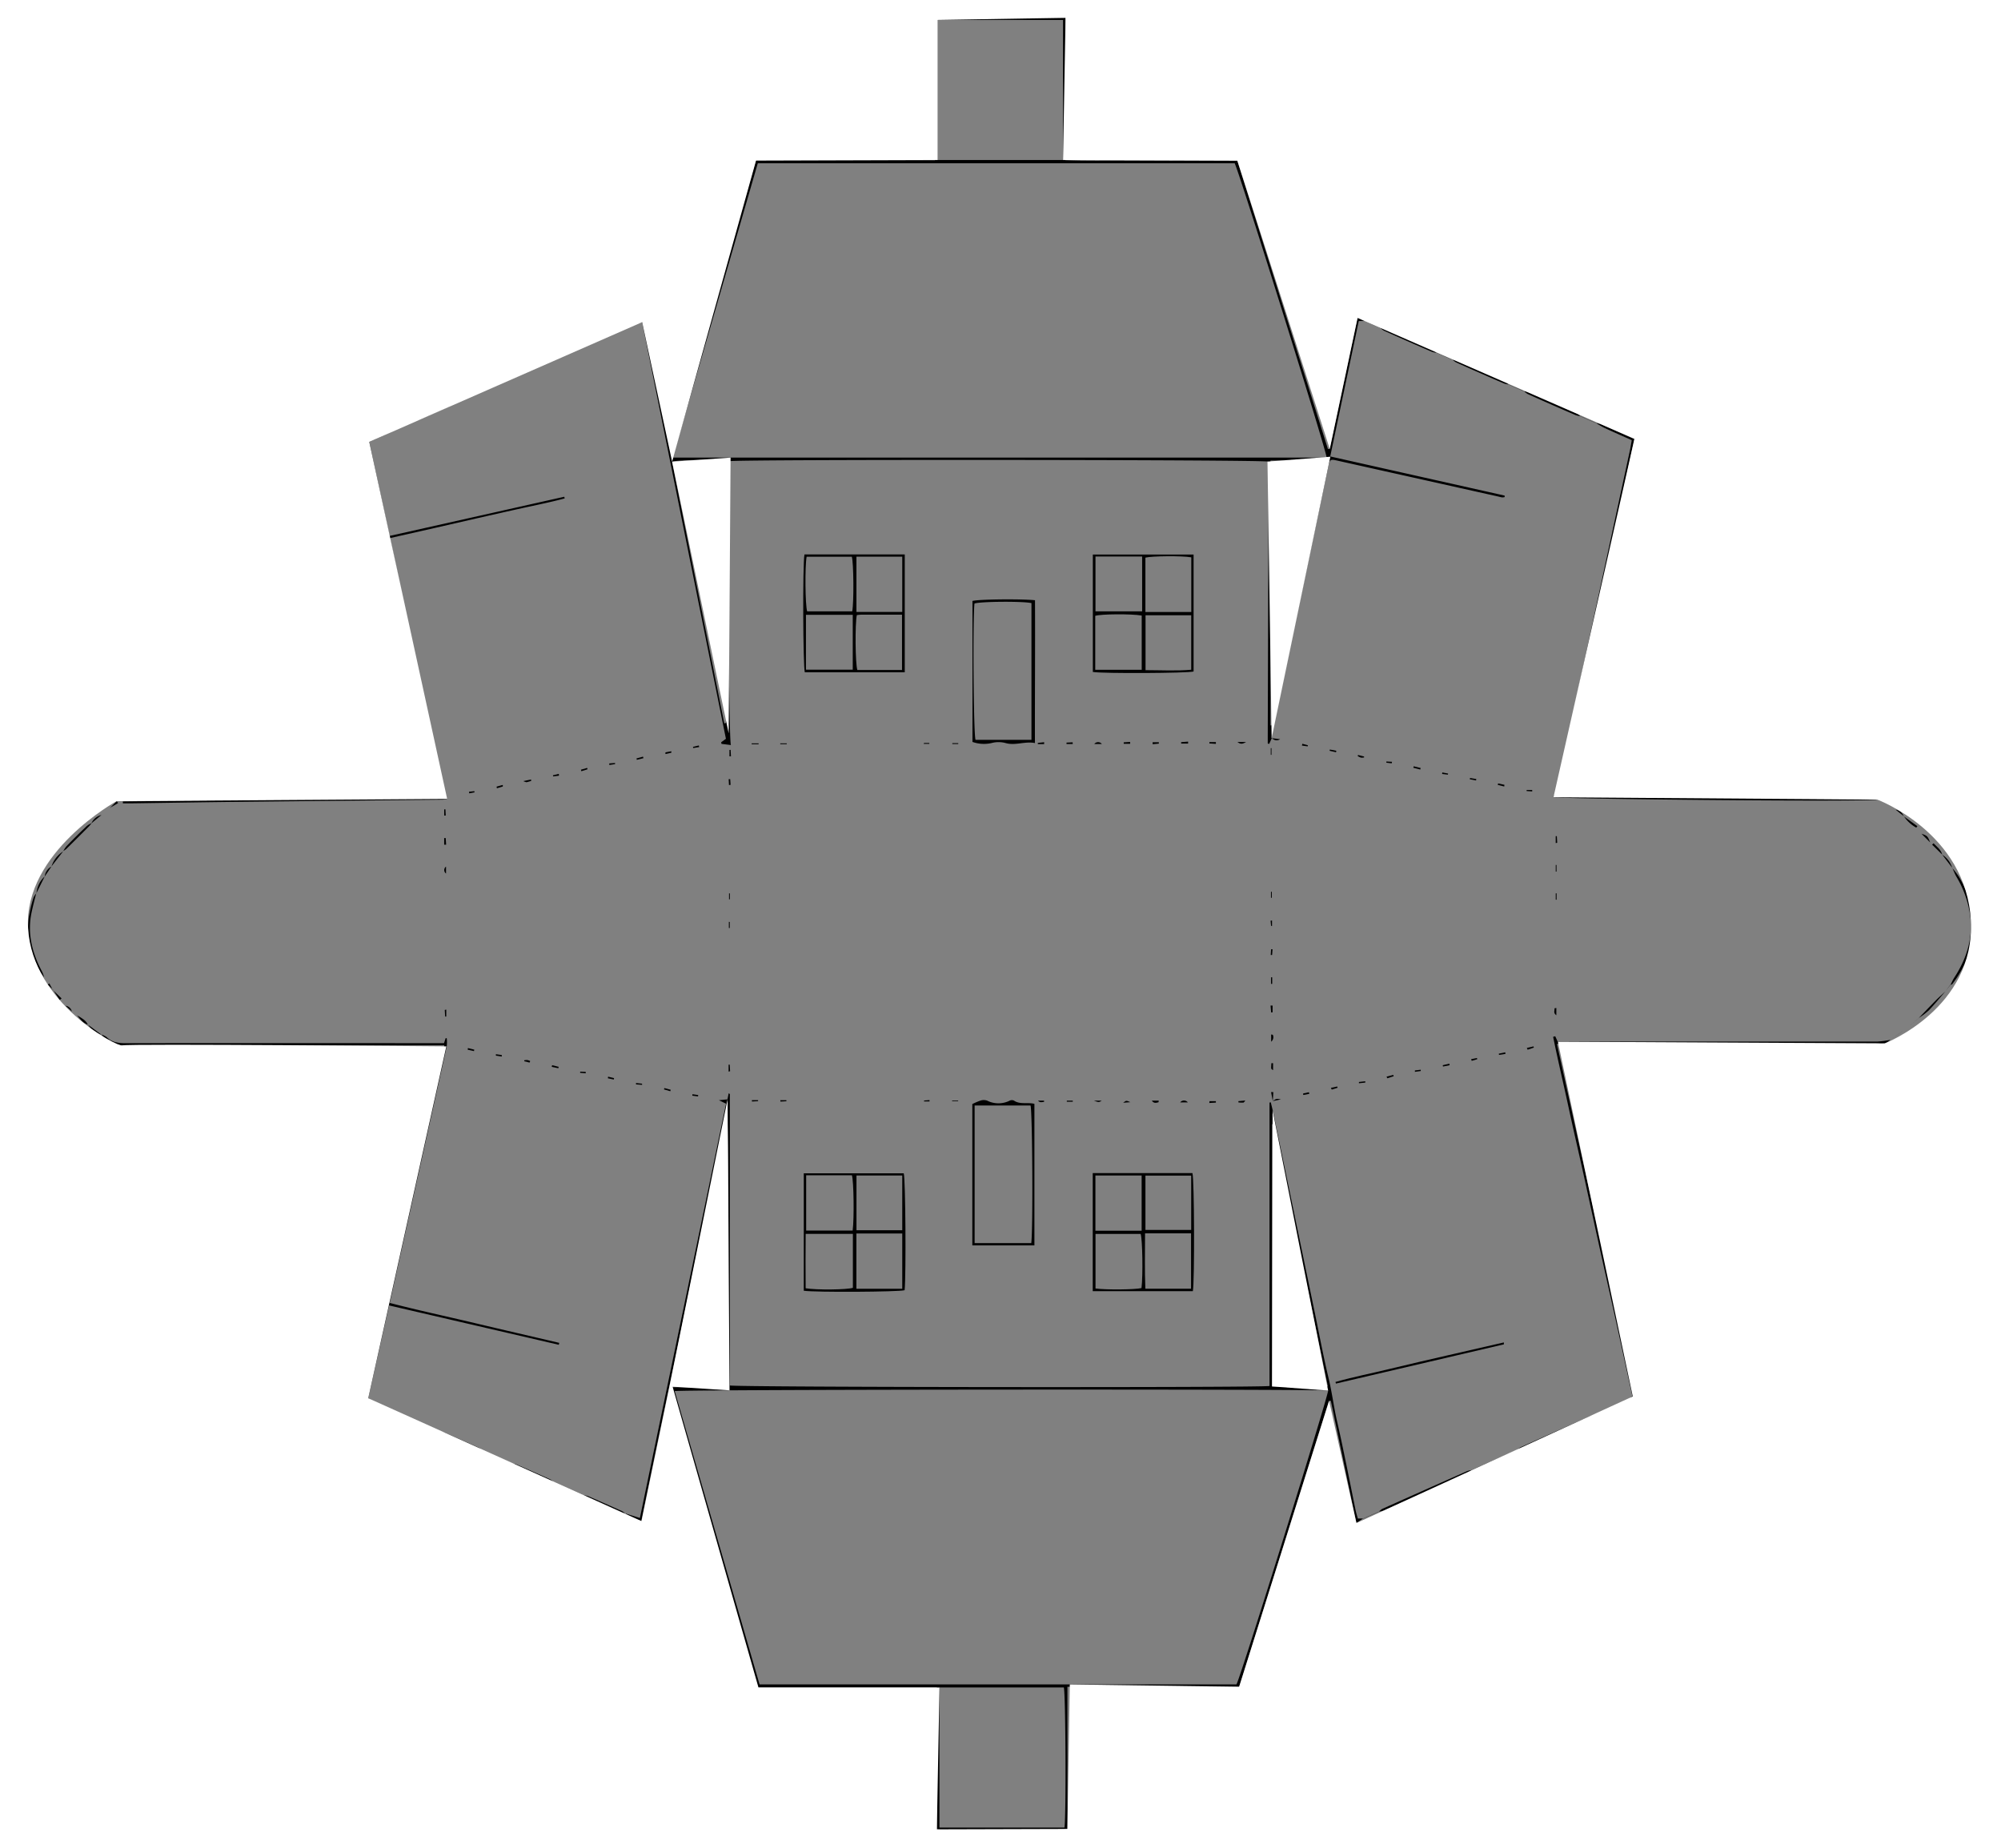 <svg id="Layer_1" data-name="Layer 1" xmlns="http://www.w3.org/2000/svg" viewBox="0 0 576 532.08"><rect x="0" y="0" width="576" height="532.08" fill="#808080" stroke="none"/><defs><style>.cls-1{fill:#fff;}</style></defs><title>box_house-outline-cover</title><path d="M392.51,437.06l-2.08,1.35-7.34-35.15-0.53,0L356.7,485.58H307.27c0,13.83,0,27.39,0,40.92-1.81.53-34.68,0.64-37.58,0.11V485.76H218.18l-25-86.41H209c0.7-2.3,1-66.51.3-78.88-1.62,5.41-2.54,11-3.73,16.51s-2.35,11.08-3.5,16.63-2.32,11.25-3.48,16.88-2.3,11.26-3.47,16.88-2.37,11.24-3.55,16.86-2.32,11.09-3.47,16.64-2.32,11.24-3.5,17c-1.77-.63-3.46-0.94-4.7-2.27l0,0.05,4.3,1.34L209,317.73l-2.06-1,2.47-.26,0.34-1.73a0.91,0.91,0,0,1,.34.22c0,1.43,0,2.85,0,4.28q0,38.87,0,77.74c0,0.63,0,1.27,0,1.86,1.78,0.52,152.37.66,155.35,0.15V317.41l0.36-.09c0.26,1.1.54,2.19,0.77,3.29q5.95,28.59,11.88,57.18c1.31,6.33,2.49,12.69,4,19,1,4.14,1.5,8.36,2.46,12.49s1.86,8.58,2.75,12.87,1.7,8.45,2.57,12.67c0.16,0.77.41,1.53,0.63,2.33h1.7ZM218.64,484.9H355.93c1.52-3.1,26.38-82.89,26.38-84.59-2.6-.45-186.19-0.34-188.09.16Zm51.78,0.88v40.33h36c0.5-3.67.32-38.67-.19-40.33H270.42Zm95.74-86.66h16.08l-15.7-75.54-0.38.07v75.47Z" transform="translate(0 0)"/><path d="M366.11,212.44l-0.74,1.67a1.16,1.16,0,0,1-.26,0,0.42,0.42,0,0,1-.18-0.14,0.63,0.63,0,0,1,0-.23c0-.08,0-0.16,0-0.24s0-.32,0-0.48q0-.48,0-1,0.12-38.75.24-77.5c0-.16,0-0.32,0-0.48s0-.32,0-0.48a1.6,1.6,0,0,0,0-.24,1.42,1.42,0,0,0-.08-0.23l-0.1-.21c-1.71-.56-152.58-0.67-155-0.11-0.57,3.68-.3,79.6.4,81.71l-2.71-.34-0.09-.46,1.37-1L184.85,92.74l-4,1.14,0,0,4.19-2.39c1.6,6.64,2.69,13,4,19.39s2.55,12.66,4.06,19c3.05-9.13,5.58-18.39,8.28-27.59s5.43-18.71,8.13-28.07,5.34-18.55,8.09-28.08h51.53V5.12h37.56v41c5.66,0.25,11.08.09,16.48,0.12s11,0,16.55,0h16.44l26.08,83,0.52,0,8-37.72a2,2,0,0,1,2.23.93l0-.05h-1.86l-8.22,39,50.21,11.27,0,0.43a3.06,3.06,0,0,1-.71.09,7.77,7.77,0,0,1-.93-0.21l-46.3-10.33c-2.32-.52-2.36-0.5-2.84,1.75q-5,23.54-9.95,47.08-3,14.29-6,28.59c-0.16.78-.25,1.57-0.37,2.36ZM193.63,131.73H381.88c0-1.86-25.3-82.64-26.47-84.73H218.13ZM306,5.74H269.93V46.07H306V5.74Zm59.7,203.08,0.35,0,16-76.25H365.72v76.21Zm-157.21-.55,0.5-.15c0.56-13.13.22-73.44-.42-75.45-2.94-.45-13.29-0.32-15.12.24Z" transform="translate(0 0)"/><path d="M114.59,123.14c-0.86.5-1.69,1.06-2.59,1.49-1.79.86-3.62,1.64-5.7,2.58l5.82,27.08L162.43,143l0.12,0.48c-4,1.08-8.14,1.9-12.23,2.8s-8.41,1.88-12.61,2.83L125.1,152l-12.83,2.9c1.36,6.38,2.68,12.59,4,18.8s2.73,12.63,4.09,19,2.58,12.51,4,18.72,2.32,12.43,4.32,18.63a10.75,10.75,0,0,1-1.31.15q-28.79.31-57.59,0.61c-10.64.12-21.27,0.3-31.91,0.45-0.83,0-1.66,0-2.5,0l0-.54,92.28-1.14L105.6,126.83c3.07-1.17,5.82-2.93,9-3.64Z" transform="translate(0 0)"/><path d="M118,408.28a1.08,1.08,0,0,1-.47,0l-12.2-5.27L127.91,300.9h-3.46q-44.62,0-89.23,0a7.25,7.25,0,0,1-6-3.07l0,0a5.15,5.15,0,0,1,1.45.71c1.62,1.59,3.57,1.78,5.73,1.77q44.25-.06,88.5,0h2.91l0.49-1.48,0.3,0.07a10.77,10.77,0,0,1,0,2.28q-7.4,33.4-14.85,66.79c-0.5,2.25-1,4.51-1.56,7.11,8.12,2.12,16.27,3.85,24.37,5.78s16.28,3.81,24.42,5.72l-0.13.55L112,375.8,106,402.51c0.58,0.33,1.09.68,1.65,0.93,2.91,1.31,5.84,2.57,8.75,3.89a10.91,10.91,0,0,1,1.51,1Z" transform="translate(0 0)"/><path d="M343.58,159.64v33.67c-1.69.49-26,.62-29,0.13V159.64h29Zm-0.66.8c-2.67-.47-11.43-0.39-13.21.09v15.65h13.21V160.43Zm-27.58-.2V176h13.43c0-5.3,0-10.5,0-15.79H315.34Zm27.55,16.88H329.75v15.8c4.48,0,8.8.26,13.15-.12V177.12Zm-27.62,15.7h13.38V177.2c-2.94-.51-11.69-0.45-13.38.08v15.54Z" transform="translate(0 0)"/><path d="M314.55,337.7h28.7c0.54,1.68.65,31.18,0.12,34H314.55v-34Zm14.08,0.7H315.32v15.89h13.31V338.4Zm-13.3,32.52c3.15,0.43,11.54.33,13.26-.12,0.45-3.66.28-14-.24-15.59h-13v15.71Zm14.28-15.87c0,5.47-.14,10.69.09,15.94h13.15V355.05H329.62Zm13.27-16.62H329.72v15.63h13.17V338.43Z" transform="translate(0 0)"/><path d="M459.25,121.75a9.1,9.1,0,0,1,1.58.38c3.14,1.36,6.26,2.75,9.62,4.24L448.35,229.06l92,1.12c-1.71.71-87.64-.09-93.2-0.67a22.47,22.47,0,0,0,1.06-2.92q10.51-48.54,21-97.08c0.18-.85.31-1.72,0.5-2.8-2.69-1.2-5.38-2.37-8-3.6a26,26,0,0,1-2.37-1.4Z" transform="translate(0 0)"/><path d="M544.2,299.31a7.11,7.11,0,0,1-1.64,1.06,6.6,6.6,0,0,1-1.91,0H451.44c-1,0-2,.08-3.27.13l22.58,102.08-2.85.85,0,0.05,2-1.56c-1.49-6.79-3-13.71-4.52-20.63s-3.11-13.86-4.64-20.79-3-13.72-4.5-20.58-3.15-13.85-4.64-20.79-3.12-13.75-4.52-20.65l0.6-.17,0.7,1.53h2.29q44.88,0,89.75,0a27.39,27.39,0,0,0,3.73-.5Z" transform="translate(0 0)"/><path d="M260.44,159.61v33.93H231.67c-0.52-1.59-.65-31.12-0.1-33.93h28.87Zm-13.91,16.56h13.19V160.25H246.53v15.92ZM232,177v15.78h13.47V177H232Zm13.32-1c0.51-2.75.4-14.12-.12-15.73H232.19c-0.51,2.77-.41,13.87.15,15.73h13Zm14.33,16.84V176.94H248c-0.46,0-.93.08-1.36,0.13-0.54,2.56-.44,14,0.15,15.81H259.7Z" transform="translate(0 0)"/><path d="M231.37,371.57V337.77h28.78c0.5,1.67.7,28.9,0.25,33.65C258.75,371.92,234.68,372.07,231.37,371.57Zm0.69-33.23v15.91h13.38c0.46-3.39.32-14.21-.21-15.91H232.05Zm-0.15,32.52c3.27,0.54,12,.41,13.6-0.13V355.2H231.92C231.86,360.47,231.88,365.61,231.91,370.86ZM259.72,371V355.09H246.52V371h13.19Zm0-16.86V338.39H246.54v15.76h13.19Z" transform="translate(0 0)"/><path d="M297.75,358.52H279.89V317.83a18.91,18.91,0,0,1,2.36-1,3,3,0,0,1,1.87,0,7.27,7.27,0,0,0,6.57,0,1.4,1.4,0,0,1,1.17,0c1.79,1.21,3.88.43,5.9,0.94v40.84Zm-0.89-.67c0.53-4.11.32-38-.21-39.6h-16.1v39.6h16.31Z" transform="translate(0 0)"/><path d="M297.91,213.9c-3-.55-5.66.81-8.47,0a7.74,7.74,0,0,0-4,0,9.88,9.88,0,0,1-5.51-.32V173c1.7-.48,13.51-0.64,18-0.21C298,186.37,297.88,200,297.91,213.9Zm-1-.92V173.62c-2.44-.57-14.71-0.48-16.4.12-0.51,4.42-.28,37.53.3,39.24H297Z" transform="translate(0 0)"/><path d="M432.91,387l-48.36,11.3-0.12-.47c5.25-1.49,10.62-2.53,15.92-3.83s10.87-2.56,16.31-3.82l16.23-3.73Z" transform="translate(0 0)"/><path d="M562,249.92a23.08,23.08,0,0,1,1.82,2.38,27.46,27.46,0,0,1,4,16.67,27.94,27.94,0,0,1-5.91,14.39,0.88,0.88,0,0,1-.43.12l0,0c0.36-.69.66-1.42,1.08-2.06,3.25-5,5.13-10.39,4.72-16.45a29.39,29.39,0,0,0-4.12-12.59c-0.46-.81-0.79-1.68-1.18-2.53Z" transform="translate(0 0)"/><path d="M423.71,423.14a5.16,5.16,0,0,1-1,.84q-12.22,5.47-24.46,10.89a6.73,6.73,0,0,1-1.36.29l0,0.05a5.14,5.14,0,0,1,1-.84q12.22-5.47,24.46-10.89a6.76,6.76,0,0,1,1.36-.29Z" transform="translate(0 0)"/><path d="M436.73,417.45a5.06,5.06,0,0,1,1-.84q10.06-4.51,20.14-9a7,7,0,0,1,1.36-.3l0-.05a5.08,5.08,0,0,1-1,.84q-10.06,4.51-20.14,9a7,7,0,0,1-1.36.3Z" transform="translate(0 0)"/><path d="M10.44,257.09c-0.47,1.92-1,3.84-1.39,5.77-1.18,5.83.16,11.24,2.83,16.41a7.79,7.79,0,0,1,.81,2.08A24.22,24.22,0,0,1,8.3,264a42.83,42.83,0,0,1,1.34-5.57,5.1,5.1,0,0,1,.86-1.31Z" transform="translate(0 0)"/><path d="M454.95,119.8a6.58,6.58,0,0,1-1.35-.28q-7-3-13.9-6.12a5.37,5.37,0,0,1-1-.82l0,0.05a6.45,6.45,0,0,1,1.35.27q7,3,13.9,6.12a5.3,5.3,0,0,1,1,.82Z" transform="translate(0 0)"/><path d="M434.31,110.68a6.49,6.49,0,0,1-1.35-.28q-7-3-13.9-6.12a5.34,5.34,0,0,1-1-.82l0,0.05a6.41,6.41,0,0,1,1.35.27q7,3,13.9,6.12a5.31,5.31,0,0,1,1,.82Z" transform="translate(0 0)"/><path d="M397.33,94.39a6.38,6.38,0,0,1,1.35.27q7,3,13.9,6.13a5.34,5.34,0,0,1,1,.82l0-.05a6.4,6.4,0,0,1-1.35-.27q-7-3-13.9-6.12a5.31,5.31,0,0,1-1-.82Z" transform="translate(0 0)"/><path d="M179.94,435.62a2.68,2.68,0,0,1-.92,0q-5.35-2.33-10.66-4.73a1.61,1.61,0,0,1-.42-0.5l0,0.05a6.24,6.24,0,0,1,1.36.26q4.9,2.13,9.78,4.32a4.47,4.47,0,0,1,.87.69Z" transform="translate(0 0)"/><path d="M160.25,103.05a2.69,2.69,0,0,1,.63-0.59q5.09-2.3,10.2-4.54a4.29,4.29,0,0,1,1.14-.16l0-.05a5.6,5.6,0,0,1-1.05.82q-4.77,2.14-9.57,4.21a6.55,6.55,0,0,1-1.35.27Z" transform="translate(0 0)"/><path d="M119,121.29a2.7,2.7,0,0,1,.63-0.6q5.09-2.3,10.2-4.54a4.22,4.22,0,0,1,1.14-.16l0-.05a7.78,7.78,0,0,1-1.27.91q-4.44,2-8.91,3.93a11.56,11.56,0,0,1-1.79.46Z" transform="translate(0 0)"/><path d="M139.61,112.17a2.69,2.69,0,0,1,.63-0.6q5.09-2.3,10.2-4.54a4.26,4.26,0,0,1,1.14-.16l0-.05a2.74,2.74,0,0,1-.63.59q-5.09,2.3-10.2,4.54a4.28,4.28,0,0,1-1.14.16Z" transform="translate(0 0)"/><path d="M138.63,417.4a6.4,6.4,0,0,1-1.35-.27q-4.9-2.13-9.78-4.32a4.06,4.06,0,0,1-.84-0.7l0,0.05a6.36,6.36,0,0,1,1.36.27q4.91,2.13,9.78,4.32a4,4,0,0,1,.84.71Z" transform="translate(0 0)"/><path d="M147.25,421.28a6.33,6.33,0,0,1,1.36.27q4.91,2.13,9.78,4.32a4,4,0,0,1,.84.7l0-.05a6.38,6.38,0,0,1-1.35-.27q-4.9-2.13-9.78-4.32a4.08,4.08,0,0,1-.84-0.7Z" transform="translate(0 0)"/><path d="M18.16,245.11a8.18,8.18,0,0,1,1-1.53q2.88-3,5.86-5.82a6.76,6.76,0,0,1,1.35-.81l0,0A7.86,7.86,0,0,1,25.5,238q-3.2,3.23-6.44,6.42a5.78,5.78,0,0,1-.94.62Z" transform="translate(0 0)"/><path d="M560,285.4c-1.58,1.82-3.1,3.7-4.76,5.44a22.8,22.8,0,0,1-2.92,2.23l0,0c1.67-1.73,3.33-3.47,5-5.17,0.86-.86,1.78-1.66,2.67-2.49Z" transform="translate(0 0)"/><path d="M14.81,249.44a8,8,0,0,1,3.35-4.33l0,0-3.36,4.32Z" transform="translate(0 0)"/><path d="M10.49,257.13a7.48,7.48,0,0,1,2.38-4.82l0,0-2.39,4.81Z" transform="translate(0 0)"/><path d="M548,235l3.93,2.83-0.33.42a10.31,10.31,0,0,1-3.57-3.28Z" transform="translate(0 0)"/><path d="M29.2,297.87A6.8,6.8,0,0,1,25.36,295l0,0,3.85,2.87Z" transform="translate(0 0)"/><path d="M562,249.88l-2.9-3.82,0,0a6.8,6.8,0,0,1,2.87,3.85Z" transform="translate(0 0)"/><path d="M434.27,110.73l4.34,1.9,0-.05-4.35-1.9Z" transform="translate(0 0)"/><path d="M423.75,423.19l4.32-1.92,0-.05-4.32,1.92Z" transform="translate(0 0)"/><path d="M163.59,428.44l-4.32-1.92,0,0.05,4.32,1.92Z" transform="translate(0 0)"/><path d="M163.55,428.49l4.34,1.91,0-.05-4.34-1.91Z" transform="translate(0 0)"/><path d="M392.55,437.12l4.34-1.9,0-.05-4.34,1.9Z" transform="translate(0 0)"/><path d="M413.63,101.61l4.34,1.9,0-.05-4.34-1.9Z" transform="translate(0 0)"/><path d="M135.23,114l-4.32,1.92,0,0.05,4.32-1.92Z" transform="translate(0 0)"/><path d="M454.91,119.85l4.35,1.9,0-.05-4.35-1.9Z" transform="translate(0 0)"/><path d="M114.63,123.19l4.34-1.9,0-.05-4.34,1.9Z" transform="translate(0 0)"/><path d="M559.11,246.05l-2.94-2.9,0.42-.39c0.92,1,2.13,1.79,2.5,3.3Z" transform="translate(0 0)"/><path d="M397.37,94.34L393,92.44l0,0.05,4.34,1.91Z" transform="translate(0 0)"/><path d="M176.58,95.85l4.32-1.92,0,0-4.32,1.92Z" transform="translate(0 0)"/><path d="M135.27,114.07l4.34-1.9,0-.05-4.34,1.9Z" transform="translate(0 0)"/><path d="M172.23,97.75l4.35-1.9,0,0-4.35,1.9Z" transform="translate(0 0)"/><path d="M151.59,106.87l4.32-1.92,0-.05-4.32,1.92Z" transform="translate(0 0)"/><path d="M25.36,295c-1.46-.42-2.29-1.59-3.16-2.7,1.2,0.73,2.51,1.33,3.12,2.74Z" transform="translate(0 0)"/><path d="M155.91,105l4.35-1.9,0-.05-4.35,1.9Z" transform="translate(0 0)"/><path d="M463.61,405.45l4.32-1.92,0-.05-4.32,1.92Z" transform="translate(0 0)"/><path d="M463.57,405.4l-4.34,1.9,0,0.05,4.34-1.9Z" transform="translate(0 0)"/><path d="M122.31,410.2L118,408.28l0,0.05,4.32,1.92Z" transform="translate(0 0)"/><path d="M126.65,412.1l-4.35-1.9,0,0.05,4.35,1.9Z" transform="translate(0 0)"/><path d="M138.59,417.45l4.32,1.92,0-.05-4.32-1.92Z" transform="translate(0 0)"/><path d="M432.41,419.37l4.32-1.92,0-.05-4.32,1.92Z" transform="translate(0 0)"/><path d="M147.29,421.22l-4.34-1.9,0,0.05,4.34,1.9Z" transform="translate(0 0)"/><path d="M432.37,419.32l-4.34,1.9,0,0.05,4.34-1.9Z" transform="translate(0 0)"/><path d="M325.33,214.12h-1.86l0-.42,1.84-.12Z" transform="translate(0 0)"/><path d="M127.86,243.12v-1.86l0.44,0,0.12,1.9h-0.56Z" transform="translate(0 0)"/><path d="M547.57,296.92l-3.37,2.39,0,0,3.36-2.4Z" transform="translate(0 0)"/><path d="M325.38,317.29l-2.07.16C324.2,316.76,324.2,316.76,325.38,317.29Z" transform="translate(0 0)"/><path d="M348.17,317H350l0,0.41-1.9.11Z" transform="translate(0 0)"/><path d="M300.56,214.21h-1.82l0-.34,1.82-.21Z" transform="translate(0 0)"/><path d="M341.92,317.35h-2.2A1.39,1.39,0,0,1,341.92,317.35Z" transform="translate(0 0)"/><path d="M331.55,316.84h2a1.55,1.55,0,0,1-.09.48C332.86,317.44,332.19,317.75,331.55,316.84Z" transform="translate(0 0)"/><path d="M26.31,237a4.29,4.29,0,0,1,2.89-2.39l0,0-2.88,2.4Z" transform="translate(0 0)"/><path d="M314.87,316.84h2.27C316.33,317.37,316.33,317.37,314.87,316.84Z" transform="translate(0 0)"/><path d="M128.22,233l0.08,1.78-0.43,0V233Z" transform="translate(0 0)"/><path d="M365.91,299.88v-2.07a1.62,1.62,0,0,1,.48.09A1.65,1.65,0,0,1,365.91,299.88Z" transform="translate(0 0)"/><path d="M366.38,317l-0.49-2.61,0.64,0L366.39,317h0Z" transform="translate(0 0)"/><path d="M366.46,306.06v2a1.56,1.56,0,0,1-.54-0.45,15.46,15.46,0,0,1,.07-1.55h0.48Z" transform="translate(0 0)"/><path d="M331.79,213.68h1.79l0,0.39-1.78.17Z" transform="translate(0 0)"/><path d="M341.91,214.05H340l0-.4,2-.16v0.56Z" transform="translate(0 0)"/><path d="M552.37,293.08l-2.88,2.4,0,0,2.87-2.41Z" transform="translate(0 0)"/><path d="M448,290.17v2.1c-1-.69-0.41-1.41-0.53-2Z" transform="translate(0 0)"/><path d="M210.31,215.87l0.1,1.85-0.43,0v-1.84Z" transform="translate(0 0)"/><path d="M366.32,289.48v1.94l-0.41.05-0.17-2h0.58Z" transform="translate(0 0)"/><path d="M15.23,285l2.5,2.43-0.55.45-1.91-2.92Z" transform="translate(0 0)"/><path d="M365.87,283.23v-1.89h0.34v1.89h-0.34Z" transform="translate(0 0)"/><path d="M350,214.14l-1.87-.12,0-.39H350Z" transform="translate(0 0)"/><path d="M128.39,249.47v2A1.24,1.24,0,0,1,128.39,249.47Z" transform="translate(0 0)"/><path d="M317.18,214.18H315A1.38,1.38,0,0,1,317.18,214.18Z" transform="translate(0 0)"/><path d="M12.88,252.31a3.69,3.69,0,0,1,1.93-2.87l0,0-1.93,2.88Z" transform="translate(0 0)"/><path d="M308.8,317.16h-1.71v-0.31h1.71v0.31Z" transform="translate(0 0)"/><path d="M356.2,213.59h2.51C357.62,214.25,357.05,214.28,356.2,213.59Z" transform="translate(0 0)"/><path d="M555.62,242.53L553.1,240C554.85,240.64,554.85,240.64,555.62,242.53Z" transform="translate(0 0)"/><path d="M308.8,214.18H307l0-.4,1.76-.09Z" transform="translate(0 0)"/><path d="M356.46,317l2-.19a2.19,2.19,0,0,1-.52.61c-0.49,0-1,0-1.46-.07V317Z" transform="translate(0 0)"/><path d="M209.84,226l-0.09-1.69a2.51,2.51,0,0,1,.44,0c0.05,0.54.08,1.09,0.11,1.63Z" transform="translate(0 0)"/><path d="M399.13,309.94l1.94-.5,0.11,0.38-1.84.59Z" transform="translate(0 0)"/><path d="M300.54,317.19a5.39,5.39,0,0,1-.89.1,1,1,0,0,1-.82-0.44h1.71v0.34Z" transform="translate(0 0)"/><path d="M366.31,273.27l-0.13,1.65-0.39,0,0.1-1.65Z" transform="translate(0 0)"/><path d="M548.08,235l-2.41-1.92,0,0A2.93,2.93,0,0,1,548,235Z" transform="translate(0 0)"/><path d="M29.2,234.56l2.39-1.93,0,0-2.39,1.93Z" transform="translate(0 0)"/><path d="M543.25,231.19l2.39,1.93,0,0-2.39-1.93Z" transform="translate(0 0)"/><path d="M31.6,232.64l2-2L34,231.17l-2.43,1.43Z" transform="translate(0 0)"/><path d="M424.89,224.68l-1.8-.35,0.07-.37,1.8,0.31Z" transform="translate(0 0)"/><path d="M152.89,224.82c-0.45.12-.9,0.27-1.35,0.36a3.46,3.46,0,0,1-.89-0.32l2.22-.47Z" transform="translate(0 0)"/><path d="M169.13,221.45l-1.78.57-0.13-.44,1.79-.52Z" transform="translate(0 0)"/><path d="M408.84,221.53l-2-.51,0.1-.42,2,0.49Z" transform="translate(0 0)"/><path d="M433,226.41l-1.86-.46,0.1-.42,1.82,0.4Z" transform="translate(0 0)"/><path d="M375.13,314.77l1.66-.34,0.09,0.46-1.75.33v-0.45Z" transform="translate(0 0)"/><path d="M192.95,314.14l-1.82-.52,0.11-.39,1.83,0.49Z" transform="translate(0 0)"/><path d="M393,311.65l-1.82.19,0-.36,1.82-.21Z" transform="translate(0 0)"/><path d="M158.93,306.64l1.88,0.48-0.09.4-1.9-.4Z" transform="translate(0 0)"/><path d="M423.48,304.9l1.66-.33,0.1,0.35-1.6.47Z" transform="translate(0 0)"/><path d="M144.47,304.16l-1.72-.26,0-.42,1.69,0.24v0.44Z" transform="translate(0 0)"/><path d="M433.36,303.39l-1.86.29-0.06-.36,1.85-.39Z" transform="translate(0 0)"/><path d="M134.69,301.71l1.84,0.46-0.1.42-1.8-.4Z" transform="translate(0 0)"/><path d="M439.51,301.68l1.92-.45,0.1,0.35-1.79.6Z" transform="translate(0 0)"/><path d="M142.94,226.45l1.78-.49a1.61,1.61,0,0,1,0,.46c-0.56.18-1.13,0.34-1.69,0.5Z" transform="translate(0 0)"/><path d="M20.68,291.16l-1.83-1.64A2.16,2.16,0,0,1,20.68,291.16Z" transform="translate(0 0)"/><path d="M382.81,215.77l1.86,0.36-0.09.42-1.85-.42Z" transform="translate(0 0)"/><path d="M193.24,216.7l-1.68.37a2.29,2.29,0,0,1,0-.48c0.56-.12,1.13-0.22,1.7-0.32Z" transform="translate(0 0)"/><path d="M183.21,218.34l1.89-.53,0.12,0.45-1.9.47Z" transform="translate(0 0)"/><path d="M366.05,212.5l2.44,0.29a1.74,1.74,0,0,1-2.38-.35Z" transform="translate(0 0)"/><path d="M365.86,258.45v-1.73h0.23v1.73h-0.23Z" transform="translate(0 0)"/><path d="M210.09,257.18v1.71h-0.23v-1.71h0.23Z" transform="translate(0 0)"/><path d="M448.07,257.21V259h-0.24v-1.83h0.24Z" transform="translate(0 0)"/><path d="M135,227.93l1.54-.17,0.06,0.33-1.53.29Z" transform="translate(0 0)"/><path d="M366.16,265v1.55l-0.27,0-0.14-1.5Z" transform="translate(0 0)"/><path d="M210.06,265.4v1.75h-0.25v-1.77Z" transform="translate(0 0)"/><path d="M15.28,284.92l-1.56-1.47,0.48-.36,1,1.87Z" transform="translate(0 0)"/><path d="M561.48,283.47L560,285.4l0,0,1.42-1.94Z" transform="translate(0 0)"/><path d="M447.82,242.7v-2h0.32l0.11,1.91Z" transform="translate(0 0)"/><path d="M447.83,250.9V249h0.22v1.91h-0.22Z" transform="translate(0 0)"/><path d="M543.28,231.16l-1.76-1,0.39-.48,1.34,1.48Z" transform="translate(0 0)"/><path d="M175.05,309.94l1.71,0.43-0.08.4-1.7-.36Z" transform="translate(0 0)"/><path d="M266,213.89h1.51l0,0.24h-1.63Z" transform="translate(0 0)"/><path d="M184.83,312.3l-1.75-.13,0-.4,1.74,0.19Z" transform="translate(0 0)"/><path d="M383.12,313.16l1.82-.38,0.09,0.36-1.68.52Z" transform="translate(0 0)"/><path d="M274.13,213.94h1.71v0.24h-1.71v-0.24Z" transform="translate(0 0)"/><path d="M374.89,214.11l1.6,0.44-0.06.31-1.66-.23Z" transform="translate(0 0)"/><path d="M199.33,315l1.65,0.24-0.05.39-1.64-.21Z" transform="translate(0 0)"/><path d="M366.39,317c1-.76,1-0.76,2.34-0.53l-2.34.52h0Z" transform="translate(0 0)"/><path d="M216.43,316.71h1.79V317l-1.76.1Z" transform="translate(0 0)"/><path d="M224.61,316.72h1.76l0,0.3-1.7.1Z" transform="translate(0 0)"/><path d="M267.57,317.08H266v-0.27l1.56-.12Z" transform="translate(0 0)"/><path d="M274.08,316.81h1.73V317h-1.73v-0.24Z" transform="translate(0 0)"/><path d="M199.48,215l1.68-.4,0.1,0.46-1.71.28Z" transform="translate(0 0)"/><path d="M365.8,217.3v-1.93H366v1.93H365.8Z" transform="translate(0 0)"/><path d="M390.93,217.34l1.73,0.44v0.27a3.08,3.08,0,0,1-.91.05,4.58,4.58,0,0,1-.94-0.46Z" transform="translate(0 0)"/><path d="M160.91,223.3l-1.68.21-0.06-.32,1.68-.41Z" transform="translate(0 0)"/><path d="M416.79,223l-1.67-.2,0.06-.43,1.66,0.31Z" transform="translate(0 0)"/><path d="M400.62,219.74l-1.55-.18,0-.34,1.62,0.08Z" transform="translate(0 0)"/><path d="M175.38,219.77l1.67-.12,0,0.32-1.66.25Z" transform="translate(0 0)"/><path d="M128.46,290.64v2h-0.32l-0.11-1.9Z" transform="translate(0 0)"/><path d="M549.49,295.48l-1.92,1.44,0,0,1.92-1.44Z" transform="translate(0 0)"/><path d="M439.43,227.42h1.62l0,0.41-1.6-.11v-0.29Z" transform="translate(0 0)"/><path d="M216.37,214h2v0.25h-2V214Z" transform="translate(0 0)"/><path d="M152.43,305.89l-1.52-.39v-0.27a4.34,4.34,0,0,1,.9-0.07,3.71,3.71,0,0,1,.81.29Z" transform="translate(0 0)"/><path d="M209.73,308.49v-2h0.33l0.1,1.89Z" transform="translate(0 0)"/><path d="M417.29,306.64l-1.91.39-0.08-.38,1.89-.45Z" transform="translate(0 0)"/><path d="M226.47,214.23H224.6V214h1.87v0.24Z" transform="translate(0 0)"/><path d="M407.29,308.15l1.68-.2,0,0.37-1.68.23Z" transform="translate(0 0)"/><path d="M167,308.5l1.6,0.07,0,0.41-1.6-.14Z" transform="translate(0 0)"/><path class="cls-1" d="M0,0V532.08H576V0H0ZM542.55,300.37l-94.1-.49L470,402l-79.54,36.45-7.87-35.17L356.7,485.58l-48.75-.67-0.69,41.6-37.58.11,0.76-40.83H218.33l-24.72-86.6L210,400.25l-0.56-83.8-16.62,82.14-8.16,39.3L106,402.51l22.48-101.28s-92.17-.83-93.3-0.28S9.33,289,8.08,267.15s25.48-36.51,25.48-36.51l95.16-.65L106.29,127.21l78.56-34.47,8.62,40.16,24.16-86.68,52.31-.16V5.74l36.79-.61L306,46.07l50.18,0.18,26.6,83,8-37.72,79.7,34.81L447.18,229.51l93.2,0.67S566,239.71,567.31,265,542.55,300.37,542.55,300.37Z" transform="translate(0 0)"/><polygon class="cls-1" points="366.17 399.12 382.31 400.31 366.32 319.61 366.17 399.12"/><polygon class="cls-1" points="366.05 212.5 382.95 131.48 364.85 132.88 366.05 212.5"/><polygon class="cls-1" points="210.3 131.73 193.47 132.91 209.75 211.1 210.3 131.73"/></svg>